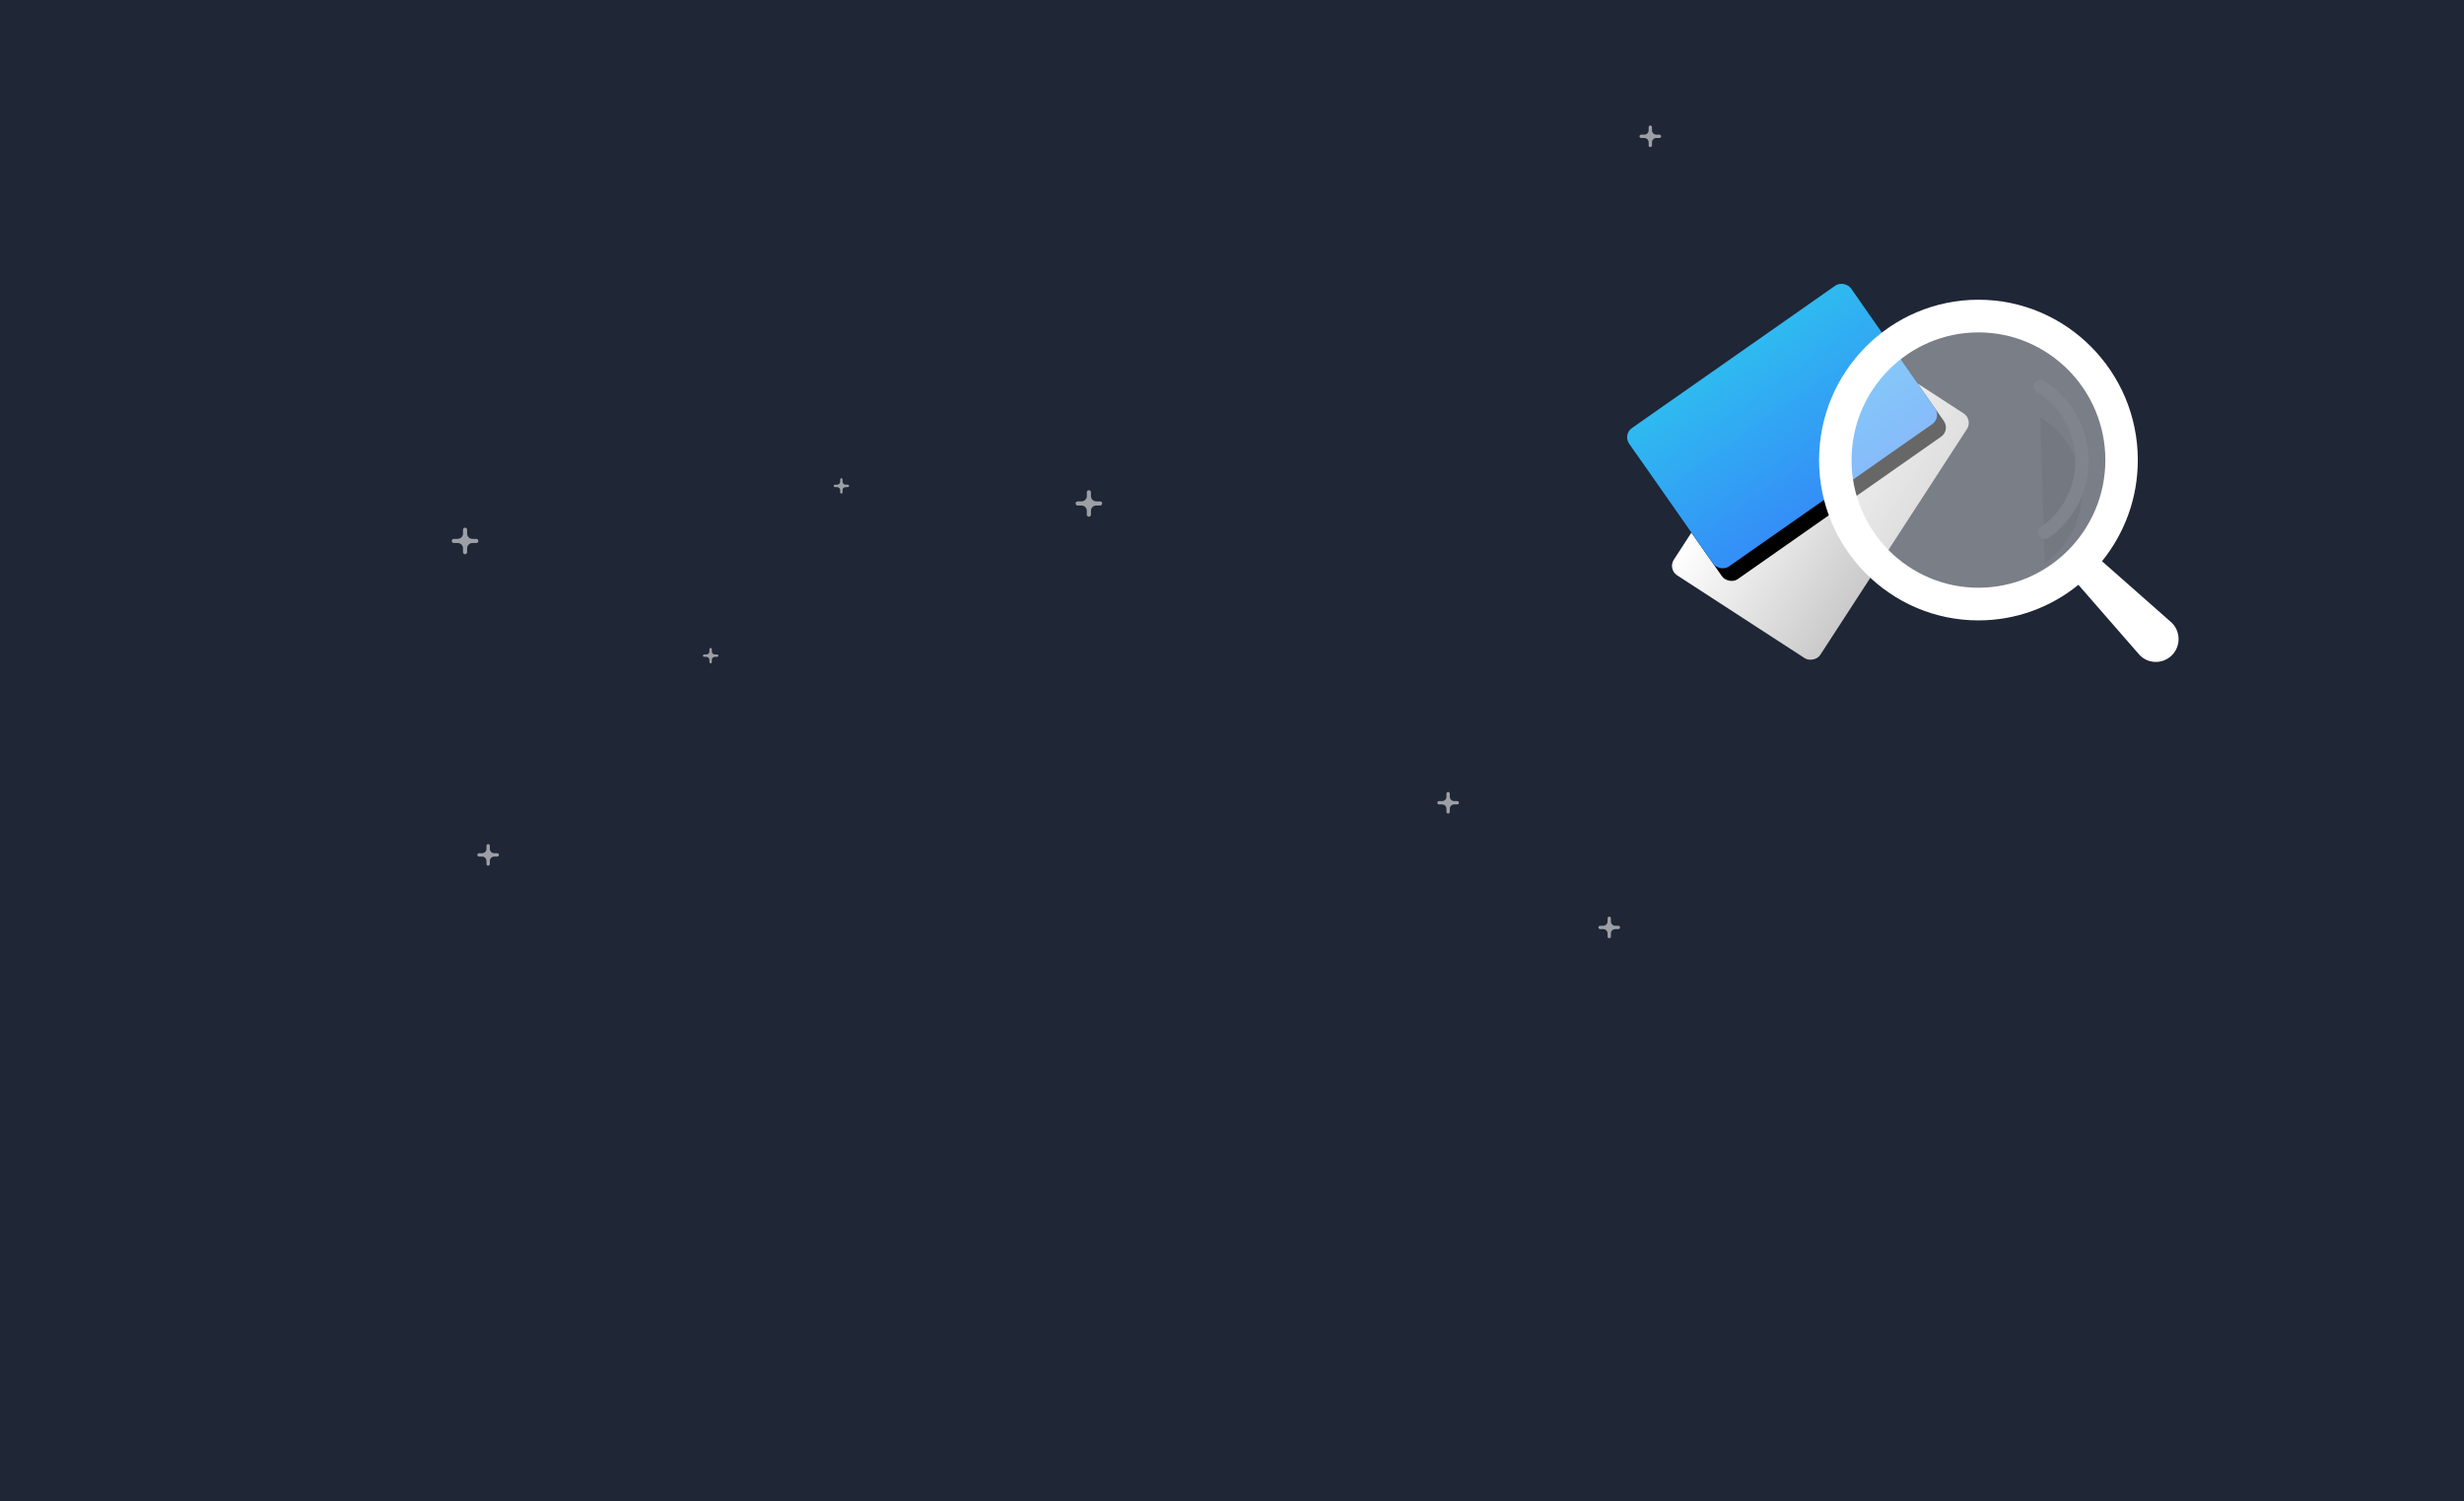 <?xml version="1.0" encoding="UTF-8"?>
<svg width="320px" height="195px" viewBox="0 0 320 195" version="1.1" xmlns="http://www.w3.org/2000/svg" xmlns:xlink="http://www.w3.org/1999/xlink" style="background: #273142;">
    <!-- Generator: Sketch 46.2 (44496) - http://www.bohemiancoding.com/sketch -->
    <title>file_cabnet_pic4</title>
    <desc>Created with Sketch.</desc>
    <defs>
        <rect id="path-1" x="0" y="0" width="320" height="190"></rect>
        <rect id="path-3" x="0" y="0" width="320" height="195"></rect>
        <linearGradient x1="50%" y1="0%" x2="50%" y2="100%" id="linearGradient-5">
            <stop stop-color="#FFFFFF" offset="0%"></stop>
            <stop stop-color="#CACACA" offset="100%"></stop>
        </linearGradient>
        <linearGradient x1="50%" y1="0%" x2="50%" y2="100%" id="linearGradient-6">
            <stop stop-color="#2FBAF0" offset="0%"></stop>
            <stop stop-color="#348EF7" offset="100%"></stop>
        </linearGradient>
        <rect id="path-7" x="2.887" y="9.564" width="35.173" height="21.951" rx="1.462"></rect>
        <filter x="-15.6%" y="-15.9%" width="131.3%" height="150.1%" filterUnits="objectBoundingBox" id="filter-8">
            <feOffset dx="0" dy="2" in="SourceAlpha" result="shadowOffsetOuter1"></feOffset>
            <feGaussianBlur stdDeviation="1.5" in="shadowOffsetOuter1" result="shadowBlurOuter1"></feGaussianBlur>
            <feColorMatrix values="0 0 0 0 0.436   0 0 0 0 0.436   0 0 0 0 0.436  0 0 0 0.5 0" type="matrix" in="shadowBlurOuter1"></feColorMatrix>
        </filter>
        <filter x="-11.6%" y="-7.3%" width="123.2%" height="122.9%" filterUnits="objectBoundingBox" id="filter-9">
            <feOffset dx="0" dy="2" in="SourceAlpha" result="shadowOffsetOuter1"></feOffset>
            <feGaussianBlur stdDeviation="1.5" in="shadowOffsetOuter1" result="shadowBlurOuter1"></feGaussianBlur>
            <feColorMatrix values="0 0 0 0 0   0 0 0 0 0   0 0 0 0 0  0 0 0 0.3 0" type="matrix" in="shadowBlurOuter1" result="shadowMatrixOuter1"></feColorMatrix>
            <feMerge>
                <feMergeNode in="shadowMatrixOuter1"></feMergeNode>
                <feMergeNode in="SourceGraphic"></feMergeNode>
            </feMerge>
        </filter>
        <path d="M29.31,30.581 C32.238,28.523 34.151,25.125 34.151,21.283 C34.151,17.189 31.98,13.601 28.723,11.599" id="path-10"></path>
        <filter x="-117.2%" y="-23.0%" width="334.4%" height="167.0%" filterUnits="objectBoundingBox" id="filter-11">
            <feMorphology radius="0.86" operator="dilate" in="SourceAlpha" result="shadowSpreadOuter1"></feMorphology>
            <feOffset dx="0" dy="2" in="shadowSpreadOuter1" result="shadowOffsetOuter1"></feOffset>
            <feMorphology radius="1" operator="erode" in="SourceAlpha" result="shadowInner"></feMorphology>
            <feOffset dx="0" dy="2" in="shadowInner" result="shadowInner"></feOffset>
            <feComposite in="shadowOffsetOuter1" in2="shadowInner" operator="out" result="shadowOffsetOuter1"></feComposite>
            <feGaussianBlur stdDeviation="1.5" in="shadowOffsetOuter1" result="shadowBlurOuter1"></feGaussianBlur>
            <feColorMatrix values="0 0 0 0 0   0 0 0 0 0   0 0 0 0 0  0 0 0 0.5 0" type="matrix" in="shadowBlurOuter1"></feColorMatrix>
        </filter>
    </defs>
    <g id="slice" stroke="none" stroke-width="1" fill="none" fill-rule="evenodd">
        <g id="file_cabnet_pic4">
            <g id="pic">
                <mask id="mask-2" fill="white">
                    <use xlink:href="#path-1"></use>
                </mask>
                <use id="Mask" fill="#1F2635" xlink:href="#path-1"></use>
            </g>
            <g id="Group-7">
                <mask id="mask-4" fill="white">
                    <use xlink:href="#path-3"></use>
                </mask>
                <use id="Mask" fill="#1F2635" xlink:href="#path-3"></use>
                <g id="Group-8" mask="url(#mask-4)">
                    <g transform="translate(58, 16)">
                        <g id="Group" opacity="0.555">
                            <path d="M3.854,53.987 L3.354,53.987 C2.974,53.987 2.666,53.68 2.666,53.301 L2.666,52.801 C2.666,52.652 2.546,52.532 2.397,52.532 C2.249,52.532 2.129,52.652 2.129,52.801 L2.129,53.301 C2.129,53.68 1.821,53.987 1.441,53.987 L0.94,53.987 C0.792,53.987 0.671,54.107 0.671,54.255 C0.671,54.403 0.792,54.523 0.94,54.523 L1.441,54.523 C1.821,54.523 2.129,54.83 2.129,55.21 L2.129,55.709 C2.129,55.858 2.249,55.978 2.397,55.978 C2.546,55.978 2.666,55.858 2.666,55.709 L2.666,55.21 C2.666,54.83 2.974,54.523 3.354,54.523 L3.854,54.523 C4.003,54.523 4.123,54.403 4.123,54.255 C4.123,54.107 4.003,53.987 3.854,53.987" id="Fill-41" fill="#FFFFFF"></path>
                            <path d="M84.869,49.118 L84.369,49.118 C83.989,49.118 83.681,48.81 83.681,48.431 L83.681,47.931 C83.681,47.783 83.561,47.663 83.412,47.663 C83.264,47.663 83.144,47.783 83.144,47.931 L83.144,48.431 C83.144,48.81 82.836,49.118 82.456,49.118 L81.955,49.118 C81.807,49.118 81.686,49.238 81.686,49.386 C81.686,49.534 81.807,49.654 81.955,49.654 L82.456,49.654 C82.836,49.654 83.144,49.961 83.144,50.34 L83.144,50.84 C83.144,50.988 83.264,51.109 83.412,51.109 C83.561,51.109 83.681,50.988 83.681,50.84 L83.681,50.34 C83.681,49.961 83.989,49.654 84.369,49.654 L84.869,49.654 C85.018,49.654 85.138,49.534 85.138,49.386 L85.138,49.386 C85.138,49.238 85.018,49.118 84.869,49.118" id="Fill-43" fill="#FFFFFF"></path>
                            <path d="M35.132,69.001 L34.843,69.001 C34.623,69.001 34.446,68.824 34.446,68.605 L34.446,68.316 C34.446,68.23 34.376,68.161 34.29,68.161 C34.204,68.161 34.135,68.23 34.135,68.316 L34.135,68.605 C34.135,68.824 33.957,69.001 33.738,69.001 L33.448,69.001 C33.362,69.001 33.293,69.071 33.293,69.156 C33.293,69.242 33.362,69.311 33.448,69.311 L33.738,69.311 C33.957,69.311 34.135,69.489 34.135,69.708 L34.135,69.997 C34.135,70.082 34.204,70.152 34.29,70.152 C34.376,70.152 34.446,70.082 34.446,69.997 L34.446,69.708 C34.446,69.489 34.623,69.311 34.843,69.311 L35.132,69.311 C35.218,69.311 35.288,69.242 35.288,69.156 C35.288,69.071 35.218,69.001 35.132,69.001" id="Fill-45" fill="#FFFFFF"></path>
                            <path d="M157.513,1.485 L157.105,1.485 C156.796,1.485 156.546,1.235 156.546,0.927 L156.546,0.52 C156.546,0.4 156.448,0.302 156.327,0.302 C156.207,0.302 156.109,0.4 156.109,0.52 L156.109,0.927 C156.109,1.235 155.858,1.485 155.55,1.485 L155.142,1.485 C155.021,1.485 154.923,1.583 154.923,1.704 C154.923,1.824 155.021,1.922 155.142,1.922 L155.55,1.922 C155.858,1.922 156.109,2.172 156.109,2.48 L156.109,2.887 C156.109,3.007 156.207,3.105 156.327,3.105 C156.448,3.105 156.546,3.007 156.546,2.887 L156.546,2.48 C156.546,2.172 156.796,1.922 157.105,1.922 L157.513,1.922 C157.633,1.922 157.731,1.824 157.731,1.704 C157.731,1.583 157.633,1.485 157.513,1.485" id="Fill-49" fill="#FFFFFF"></path>
                            <path d="M52.111,46.952 L51.821,46.952 C51.602,46.952 51.424,46.774 51.424,46.555 L51.424,46.266 C51.424,46.181 51.355,46.111 51.269,46.111 C51.183,46.111 51.113,46.181 51.113,46.266 L51.113,46.555 C51.113,46.774 50.936,46.952 50.716,46.952 L50.427,46.952 C50.341,46.952 50.272,47.021 50.272,47.107 C50.272,47.193 50.341,47.262 50.427,47.262 L50.716,47.262 C50.936,47.262 51.113,47.439 51.113,47.658 L51.113,47.947 C51.113,48.033 51.183,48.102 51.269,48.102 C51.355,48.102 51.424,48.033 51.424,47.947 L51.424,47.658 C51.424,47.439 51.602,47.262 51.821,47.262 L52.111,47.262 C52.197,47.262 52.266,47.193 52.266,47.107 C52.266,47.021 52.197,46.952 52.111,46.952" id="Fill-51" fill="#FFFFFF"></path>
                            <path d="M6.582,94.813 L6.174,94.813 C5.865,94.813 5.615,94.563 5.615,94.254 L5.615,93.848 C5.615,93.727 5.517,93.629 5.396,93.629 C5.276,93.629 5.178,93.727 5.178,93.848 L5.178,94.254 C5.178,94.563 4.927,94.813 4.618,94.813 L4.211,94.813 C4.09,94.813 3.992,94.91 3.992,95.031 C3.992,95.152 4.09,95.249 4.211,95.249 L4.618,95.249 C4.927,95.249 5.178,95.499 5.178,95.808 L5.178,96.214 C5.178,96.335 5.276,96.432 5.396,96.432 C5.517,96.432 5.615,96.335 5.615,96.214 L5.615,95.808 C5.615,95.499 5.865,95.249 6.174,95.249 L6.582,95.249 C6.703,95.249 6.8,95.152 6.8,95.031 C6.8,94.91 6.703,94.813 6.582,94.813" id="Fill-57" fill="#FFFFFF"></path>
                            <path d="M131.253,88.04 L130.845,88.04 C130.537,88.04 130.286,87.79 130.286,87.482 L130.286,87.075 C130.286,86.955 130.188,86.857 130.068,86.857 C129.947,86.857 129.849,86.955 129.849,87.075 L129.849,87.482 C129.849,87.79 129.598,88.04 129.29,88.04 L128.882,88.04 C128.761,88.04 128.664,88.138 128.664,88.258 C128.664,88.379 128.761,88.477 128.882,88.477 L129.29,88.477 C129.598,88.477 129.849,88.727 129.849,89.035 L129.849,89.442 C129.849,89.562 129.947,89.66 130.068,89.66 C130.188,89.66 130.286,89.562 130.286,89.442 L130.286,89.035 C130.286,88.727 130.537,88.477 130.845,88.477 L131.253,88.477 C131.374,88.477 131.472,88.379 131.472,88.258 C131.472,88.138 131.374,88.04 131.253,88.04" id="Fill-61" fill="#FFFFFF"></path>
                            <path d="M152.178,104.233 L151.77,104.233 C151.461,104.233 151.211,103.983 151.211,103.674 L151.211,103.268 C151.211,103.147 151.113,103.049 150.992,103.049 C150.872,103.049 150.774,103.147 150.774,103.268 L150.774,103.674 C150.774,103.983 150.523,104.233 150.214,104.233 L149.807,104.233 C149.686,104.233 149.588,104.33 149.588,104.451 C149.588,104.572 149.686,104.669 149.807,104.669 L150.214,104.669 C150.523,104.669 150.774,104.919 150.774,105.228 L150.774,105.634 C150.774,105.755 150.872,105.852 150.992,105.852 C151.113,105.852 151.211,105.755 151.211,105.634 L151.211,105.228 C151.211,104.919 151.461,104.669 151.77,104.669 L152.178,104.669 C152.298,104.669 152.396,104.572 152.396,104.451 C152.396,104.33 152.298,104.233 152.178,104.233" id="Fill-63" fill="#FFFFFF"></path>
                        </g>
                        <g id="Page-1" transform="translate(27, 29)"></g>
                    </g>
                </g>
            </g>
            <g id="Group-4" transform="translate(204, 30)">
                <g id="Group-3" transform="translate(28.232, 29.984) rotate(14) translate(-28.232, -29.984) translate(5.867, 5.126)">
                    <rect id="Rectangle-8" fill="url(#linearGradient-5)" transform="translate(27.444, 27.944) rotate(-71) translate(-27.444, -27.944) " x="8.494" y="16.602" width="37.899" height="22.683" rx="1.462"></rect>
                    <g id="Rectangle-8" transform="translate(20.474, 20.539) rotate(-49) translate(-20.474, -20.539) ">
                        <use fill="black" fill-opacity="1" filter="url(#filter-8)" xlink:href="#path-7"></use>
                        <use fill="url(#linearGradient-6)" fill-rule="evenodd" xlink:href="#path-7"></use>
                    </g>
                </g>
                <g id="Group-2" filter="url(#filter-9)" transform="translate(32.242, 6.585)">
                    <path d="M38.739,21.258 C38.739,31.282 30.662,39.407 20.698,39.407 C10.735,39.407 2.658,31.282 2.658,21.258 C2.658,11.234 10.735,3.109 20.698,3.109 C30.662,3.109 38.739,11.234 38.739,21.258" id="Fill-1" fill="#FFFFFF" opacity="0.404"></path>
                    <path d="M20.698,37.747 C11.61,37.747 4.217,30.308 4.217,21.165 C4.217,12.023 11.61,4.585 20.698,4.585 C29.786,4.585 37.18,12.023 37.18,21.165 C37.18,30.308 29.786,37.747 20.698,37.747 M45.825,42.313 L36.745,34.302 C39.651,30.716 41.396,26.142 41.396,21.165 C41.396,9.683 32.111,0.342 20.698,0.342 C9.285,0.342 0,9.683 0,21.165 C0,32.647 9.285,41.989 20.698,41.989 C25.611,41.989 30.129,40.257 33.682,37.369 L41.651,46.513 C42.228,47.093 42.983,47.383 43.738,47.383 C44.494,47.383 45.25,47.093 45.825,46.513 C46.978,45.353 46.978,43.473 45.825,42.313" id="Fill-18" fill="#FFFFFF"></path>
                    <g id="Oval-10" opacity="0.05" stroke-linecap="round" stroke-linejoin="round">
                        <use fill="black" fill-opacity="1" filter="url(#filter-11)" xlink:href="#path-10"></use>
                        <use stroke="#FFFFFF" stroke-width="1.72" xlink:href="#path-10"></use>
                    </g>
                </g>
            </g>
        </g>
    </g>
</svg>